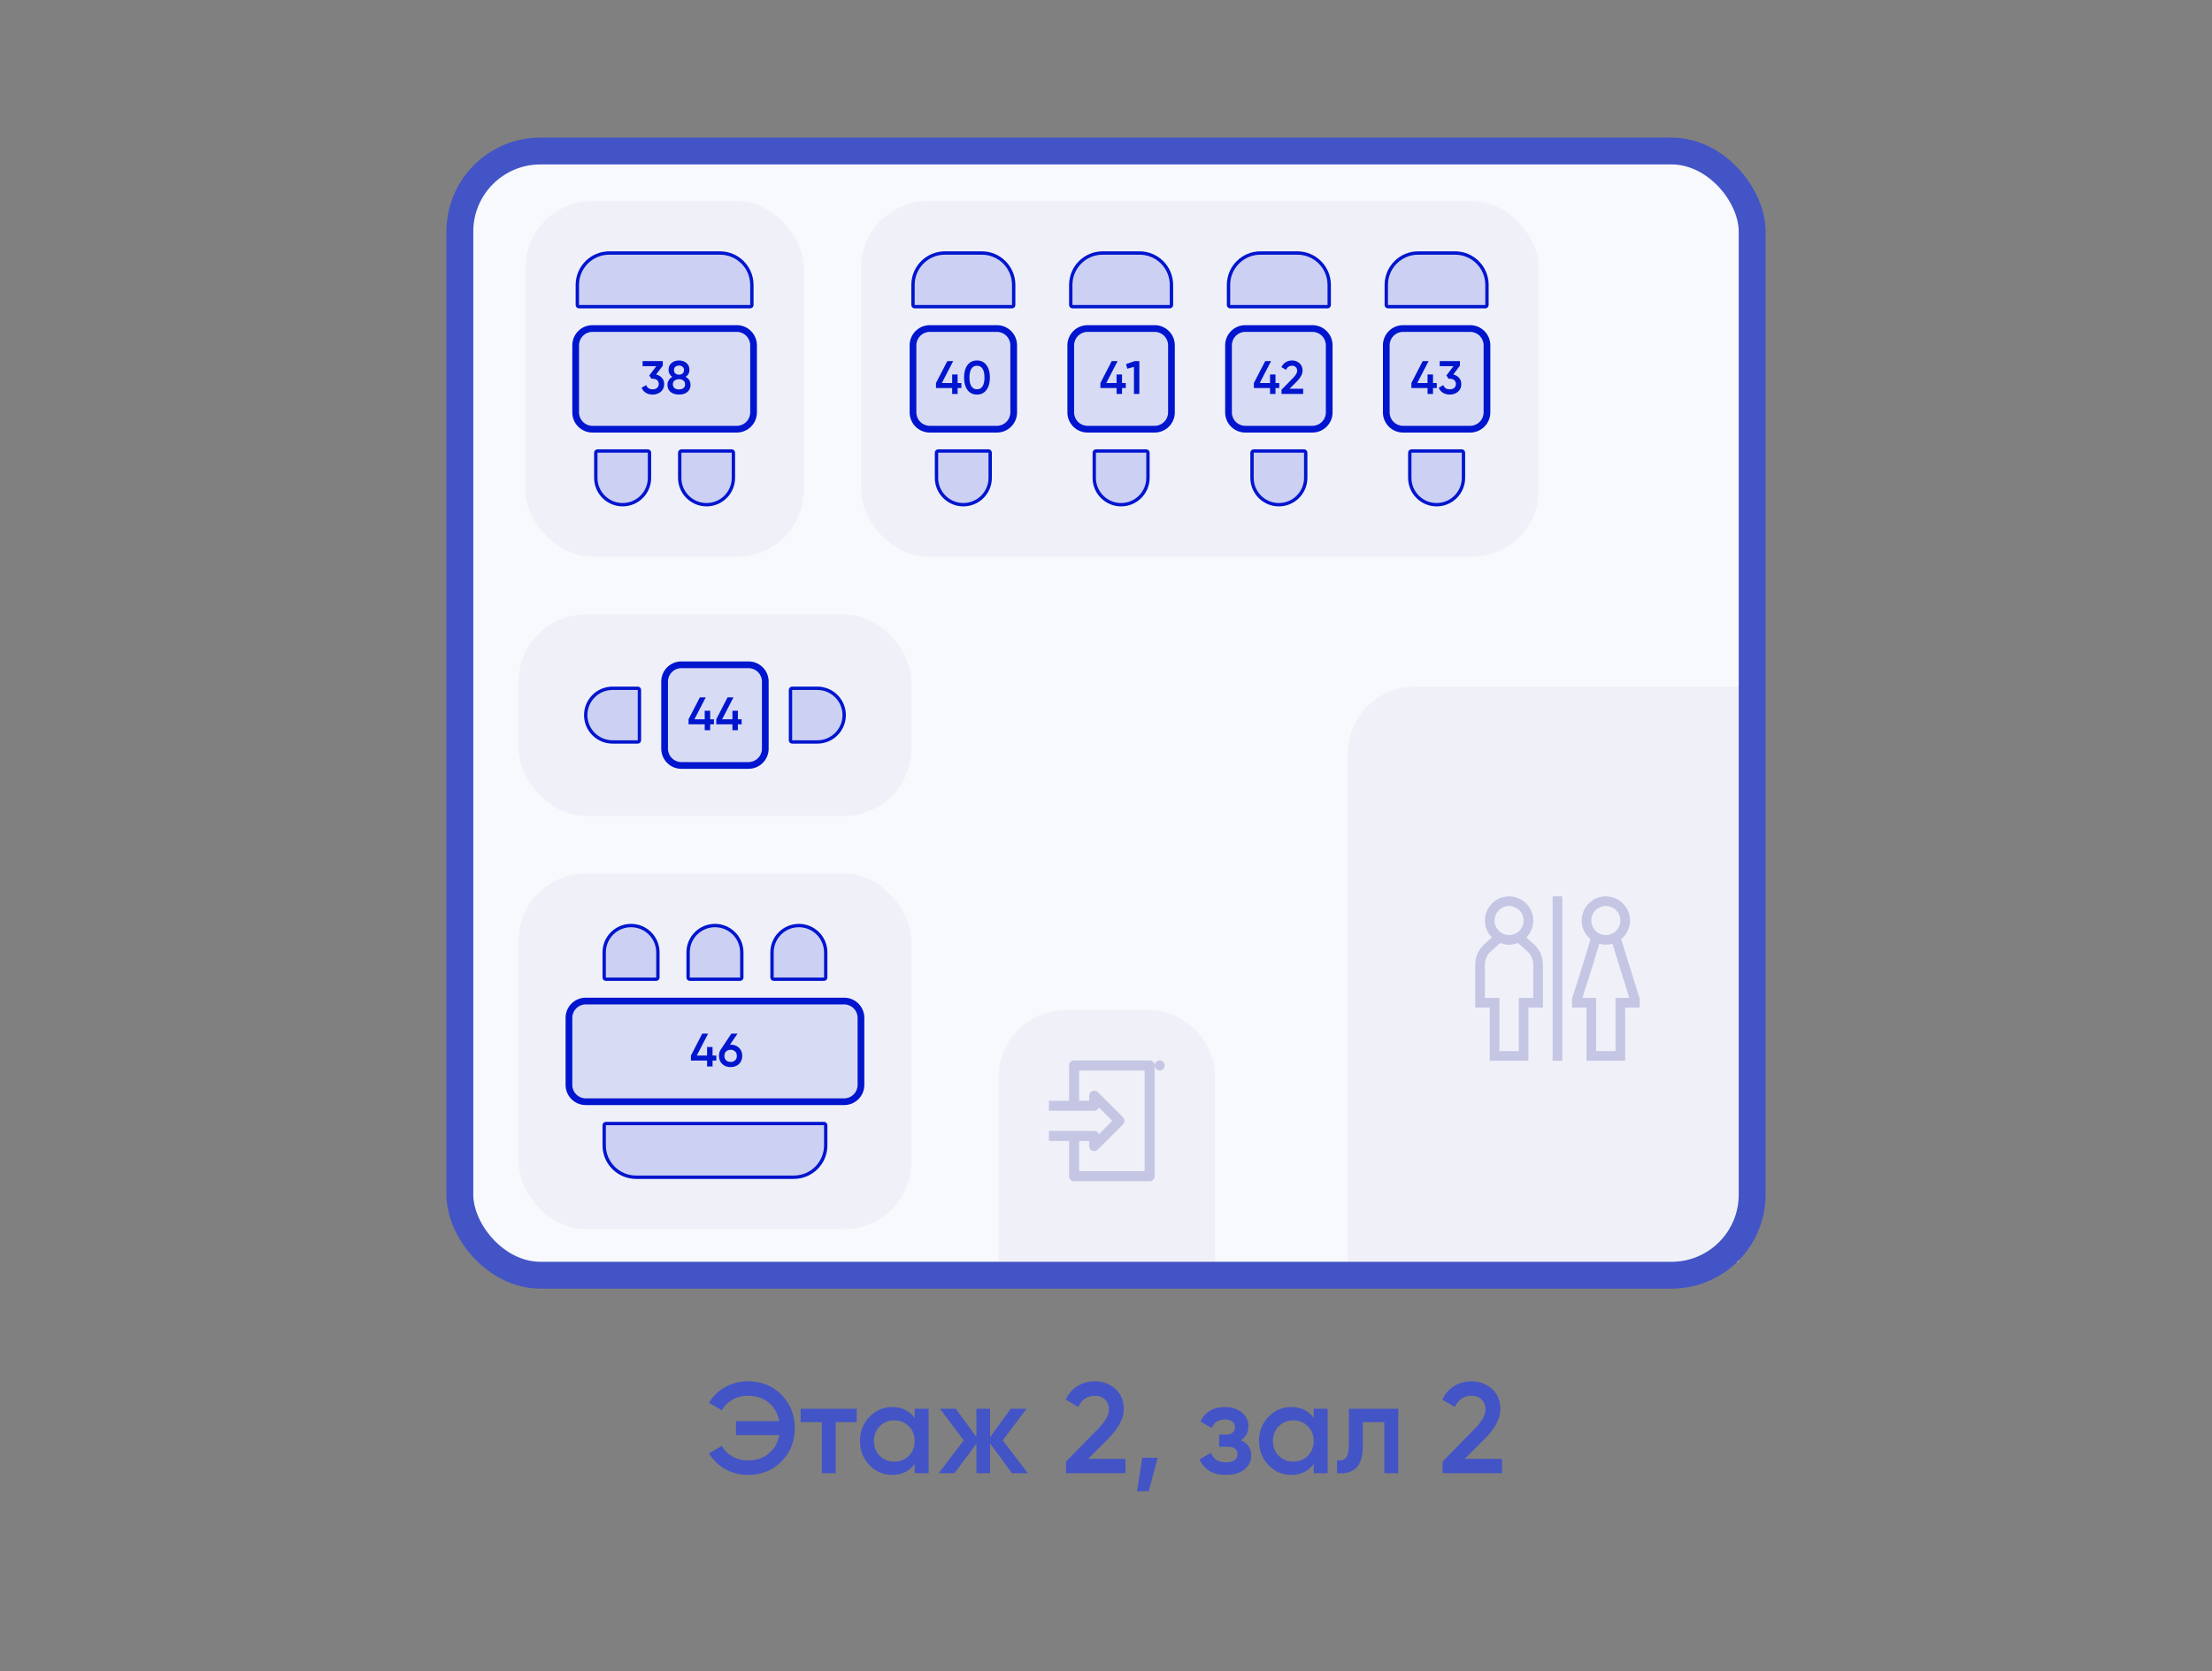 <?xml version="1.0" encoding="UTF-8" standalone="no"?>
<svg
   width="659"
   height="498"
   viewBox="0 0 659 498"
   fill="none"
   version="1.1"
   id="svg113"
   sodipodi:docname="Volynskiy_second_floor_2.svg"
   inkscape:version="1.1 (c68e22c387, 2021-05-23)"
   xmlns:inkscape="http://www.inkscape.org/namespaces/inkscape"
   xmlns:sodipodi="http://sodipodi.sourceforge.net/DTD/sodipodi-0.dtd"
   xmlns="http://www.w3.org/2000/svg"
   xmlns:svg="http://www.w3.org/2000/svg">
  <rect x="0" y="0" width="659" height="498" fill="#808080" stroke="none"/>
  <sodipodi:namedview
     id="namedview115"
     pagecolor="#ffffff"
     bordercolor="#666666"
     borderopacity="1.0"
     inkscape:pageshadow="2"
     inkscape:pageopacity="0.0"
     inkscape:pagecheckerboard="0"
     showgrid="false"
     inkscape:zoom="1.6054628"
     inkscape:cx="329.81144"
     inkscape:cy="248.8379"
     inkscape:window-width="1920"
     inkscape:window-height="1017"
     inkscape:window-x="-8"
     inkscape:window-y="264"
     inkscape:window-maximized="1"
     inkscape:current-layer="svg113" />
  <g>
  <rect
     x="137"
     y="45"
     width="385"
     height="335"
     rx="24"
     fill="#F8F9FD"
     id="rect2" />
  <rect
     x="156.5"
     y="59.895"
     width="83"
     height="106"
     rx="20"
     fill="#F0F1F8"
     id="rect4" />
  <path
     d="M172.5 91.395C172.224 91.395 172 91.171 172 90.895L172 84.895C172 79.648 176.253 75.395 181.5 75.395L214.5 75.395C219.747 75.395 224 79.648 224 84.895L224 90.895C224 91.171 223.776 91.395 223.5 91.395L172.5 91.395Z"
     fill="#0015CE"
     fill-opacity="0.15"
     stroke="#0015CE"
     id="path6" />
  <path
     d="M171.5 102.895C171.5 100.134 173.739 97.895 176.5 97.895H219.5C222.261 97.895 224.5 100.134 224.5 102.895V122.895C224.5 125.656 222.261 127.895 219.5 127.895H176.5C173.739 127.895 171.5 125.656 171.5 122.895V102.895Z"
     fill="#0015CE"
     fill-opacity="0.1"
     id="path8" />
  <path
     d="M195.472 111.599C196.181 111.767 196.755 112.098 197.194 112.593C197.642 113.078 197.866 113.69 197.866 114.427C197.866 115.407 197.535 116.177 196.872 116.737C196.209 117.297 195.397 117.577 194.436 117.577C193.689 117.577 193.017 117.404 192.42 117.059C191.832 116.714 191.407 116.21 191.146 115.547L192.518 114.749C192.807 115.589 193.447 116.009 194.436 116.009C194.996 116.009 195.439 115.869 195.766 115.589C196.093 115.3 196.256 114.912 196.256 114.427C196.256 113.942 196.093 113.559 195.766 113.279C195.439 112.999 194.996 112.859 194.436 112.859H194.072L193.428 111.893L195.542 109.107H191.44V107.595H197.46V108.967L195.472 111.599ZM204.278 112.299C205.24 112.831 205.72 113.624 205.72 114.679C205.72 115.575 205.408 116.284 204.782 116.807C204.157 117.32 203.326 117.577 202.29 117.577C201.254 117.577 200.419 117.32 199.784 116.807C199.159 116.284 198.846 115.575 198.846 114.679C198.846 114.175 198.972 113.718 199.224 113.307C199.476 112.887 199.831 112.551 200.288 112.299C199.551 111.814 199.182 111.123 199.182 110.227C199.182 109.331 199.481 108.64 200.078 108.155C200.676 107.66 201.413 107.413 202.29 107.413C203.158 107.413 203.891 107.66 204.488 108.155C205.095 108.64 205.398 109.331 205.398 110.227C205.398 111.123 205.025 111.814 204.278 112.299ZM202.29 108.939C201.852 108.939 201.492 109.056 201.212 109.289C200.932 109.522 200.792 109.858 200.792 110.297C200.792 110.717 200.932 111.048 201.212 111.291C201.502 111.534 201.861 111.655 202.29 111.655C202.71 111.655 203.065 111.534 203.354 111.291C203.644 111.048 203.788 110.717 203.788 110.297C203.788 109.858 203.644 109.522 203.354 109.289C203.074 109.056 202.72 108.939 202.29 108.939ZM202.29 116.051C202.832 116.051 203.27 115.92 203.606 115.659C203.942 115.388 204.11 115.01 204.11 114.525C204.11 114.04 203.942 113.666 203.606 113.405C203.27 113.134 202.832 112.999 202.29 112.999C201.74 112.999 201.296 113.134 200.96 113.405C200.624 113.666 200.456 114.04 200.456 114.525C200.456 115.01 200.624 115.388 200.96 115.659C201.296 115.92 201.74 116.051 202.29 116.051Z"
     fill="#0015CE"
     id="path10" />
  <path
     d="M176.5 98.895H219.5V96.895H176.5V98.895ZM223.5 102.895V122.895H225.5V102.895H223.5ZM219.5 126.895H176.5V128.895H219.5V126.895ZM172.5 122.895V102.895H170.5V122.895H172.5ZM176.5 126.895C174.291 126.895 172.5 125.104 172.5 122.895H170.5C170.5 126.209 173.186 128.895 176.5 128.895V126.895ZM223.5 122.895C223.5 125.104 221.709 126.895 219.5 126.895V128.895C222.814 128.895 225.5 126.209 225.5 122.895H223.5ZM219.5 98.895C221.709 98.895 223.5 100.686 223.5 102.895H225.5C225.5 99.581 222.814 96.895 219.5 96.895V98.895ZM176.5 96.895C173.186 96.895 170.5 99.581 170.5 102.895H172.5C172.5 100.686 174.291 98.895 176.5 98.895V96.895Z"
     fill="#0015CE"
     id="path12" />
  <path
     d="M193 134.395C193.276 134.395 193.5 134.619 193.5 134.895L193.5 142.395C193.5 146.813 189.918 150.395 185.5 150.395C181.082 150.395 177.5 146.813 177.5 142.395L177.5 134.895C177.5 134.619 177.724 134.395 178 134.395L193 134.395Z"
     fill="#0015CE"
     fill-opacity="0.15"
     stroke="#0015CE"
     id="path14" />
  <path
     d="M218 134.395C218.276 134.395 218.5 134.619 218.5 134.895L218.5 142.395C218.5 146.813 214.918 150.395 210.5 150.395C206.082 150.395 202.5 146.813 202.5 142.395L202.5 134.895C202.5 134.619 202.724 134.395 203 134.395L218 134.395Z"
     fill="#0015CE"
     fill-opacity="0.15"
     stroke="#0015CE"
     id="path16" />
  <rect
     x="154.5"
     y="260.301"
     width="117"
     height="106"
     rx="20"
     fill="#F0F1F8"
     id="rect18" />
  <path
     d="M195.5 291.801C195.776 291.801 196 291.577 196 291.301L196 283.801C196 279.383 192.418 275.801 188 275.801C183.582 275.801 180 279.383 180 283.801L180 291.301C180 291.577 180.224 291.801 180.5 291.801L195.5 291.801Z"
     fill="#0015CE"
     fill-opacity="0.15"
     stroke="#0015CE"
     id="path20" />
  <path
     d="M220.5 291.801C220.776 291.801 221 291.577 221 291.301L221 283.801C221 279.383 217.418 275.801 213 275.801C208.582 275.801 205 279.383 205 283.801L205 291.301C205 291.577 205.224 291.801 205.5 291.801L220.5 291.801Z"
     fill="#0015CE"
     fill-opacity="0.15"
     stroke="#0015CE"
     id="path22" />
  <path
     d="M245.5 291.801C245.776 291.801 246 291.577 246 291.301L246 283.801C246 279.383 242.418 275.801 238 275.801C233.582 275.801 230 279.383 230 283.801L230 291.301C230 291.577 230.224 291.801 230.5 291.801L245.5 291.801Z"
     fill="#0015CE"
     fill-opacity="0.15"
     stroke="#0015CE"
     id="path24" />
  <path
     d="M169.5 303.301C169.5 300.539 171.739 298.301 174.5 298.301H251.5C254.261 298.301 256.5 300.539 256.5 303.301V323.301C256.5 326.062 254.261 328.301 251.5 328.301H174.5C171.739 328.301 169.5 326.062 169.5 323.301V303.301Z"
     fill="#0015CE"
     fill-opacity="0.1"
     id="path26" />
  <path
     d="M213.404 314.539V316.037H212.284V317.801H210.66V316.037H205.844V314.539L209.218 308.001H210.968L207.594 314.539H210.66V311.991H212.284V314.539H213.404ZM217.671 311.291C218.688 311.291 219.519 311.603 220.163 312.229C220.807 312.845 221.129 313.647 221.129 314.637C221.129 315.626 220.807 316.433 220.163 317.059C219.519 317.675 218.688 317.983 217.671 317.983C216.644 317.983 215.809 317.675 215.165 317.059C214.521 316.433 214.199 315.626 214.199 314.637C214.199 313.89 214.395 313.232 214.787 312.663L217.895 308.001H219.729L217.489 311.291H217.671ZM217.671 316.457C218.212 316.457 218.655 316.293 219.001 315.967C219.346 315.631 219.519 315.187 219.519 314.637C219.519 314.086 219.346 313.647 219.001 313.321C218.655 312.985 218.212 312.817 217.671 312.817C217.12 312.817 216.672 312.985 216.327 313.321C215.981 313.647 215.809 314.086 215.809 314.637C215.809 315.187 215.981 315.631 216.327 315.967C216.672 316.293 217.12 316.457 217.671 316.457Z"
     fill="#0015CE"
     id="path28" />
  <path
     d="M174.5 299.301H251.5V297.301H174.5V299.301ZM255.5 303.301V323.301H257.5V303.301H255.5ZM251.5 327.301H174.5V329.301H251.5V327.301ZM170.5 323.301V303.301H168.5V323.301H170.5ZM174.5 327.301C172.291 327.301 170.5 325.51 170.5 323.301H168.5C168.5 326.614 171.186 329.301 174.5 329.301V327.301ZM255.5 323.301C255.5 325.51 253.709 327.301 251.5 327.301V329.301C254.814 329.301 257.5 326.614 257.5 323.301H255.5ZM251.5 299.301C253.709 299.301 255.5 301.092 255.5 303.301H257.5C257.5 299.987 254.814 297.301 251.5 297.301V299.301ZM174.5 297.301C171.186 297.301 168.5 299.987 168.5 303.301H170.5C170.5 301.092 172.291 299.301 174.5 299.301V297.301Z"
     fill="#0015CE"
     id="path30" />
  <path
     d="M180.5 334.801C180.224 334.801 180 335.025 180 335.301L180 341.301C180 346.547 184.253 350.801 189.5 350.801L236.5 350.801C241.747 350.801 246 346.547 246 341.301L246 335.301C246 335.025 245.776 334.801 245.5 334.801L180.5 334.801Z"
     fill="#0015CE"
     fill-opacity="0.15"
     stroke="#0015CE"
     id="path32" />
  <rect
     x="256.5"
     y="59.895"
     width="202"
     height="106"
     rx="20"
     fill="#F0F1F8"
     id="rect34" />
  <path
     d="M272.5 91.395C272.224 91.395 272 91.171 272 90.895L272 84.895C272 79.648 276.253 75.395 281.5 75.395L292.5 75.395C297.747 75.395 302 79.648 302 84.895L302 90.895C302 91.171 301.776 91.395 301.5 91.395L272.5 91.395Z"
     fill="#0015CE"
     fill-opacity="0.15"
     stroke="#0015CE"
     id="path36" />
  <path
     d="M272 102.895C272 100.134 274.239 97.895 277 97.895H297C299.761 97.895 302 100.134 302 102.895V122.895C302 125.656 299.761 127.895 297 127.895H277C274.239 127.895 272 125.656 272 122.895V102.895Z"
     fill="#0015CE"
     fill-opacity="0.1"
     id="path38" />
  <path
     d="M286.412 114.133V115.631H285.292V117.395H283.668V115.631H278.852V114.133L282.226 107.595H283.976L280.602 114.133H283.668V111.585H285.292V114.133H286.412ZM293.889 116.191C293.217 117.115 292.275 117.577 291.061 117.577C289.848 117.577 288.901 117.115 288.219 116.191C287.547 115.267 287.211 114.035 287.211 112.495C287.211 110.955 287.547 109.723 288.219 108.799C288.901 107.875 289.848 107.413 291.061 107.413C292.275 107.413 293.217 107.875 293.889 108.799C294.571 109.723 294.911 110.955 294.911 112.495C294.911 114.035 294.571 115.267 293.889 116.191ZM291.061 116.009C291.789 116.009 292.345 115.706 292.727 115.099C293.11 114.492 293.301 113.624 293.301 112.495C293.301 111.366 293.11 110.498 292.727 109.891C292.345 109.284 291.789 108.981 291.061 108.981C290.343 108.981 289.787 109.284 289.395 109.891C289.013 110.498 288.821 111.366 288.821 112.495C288.821 113.624 289.013 114.492 289.395 115.099C289.787 115.706 290.343 116.009 291.061 116.009Z"
     fill="#0015CE"
     id="path40" />
  <path
     d="M277 98.895H297V96.895H277V98.895ZM301 102.895V122.895H303V102.895H301ZM297 126.895H277V128.895H297V126.895ZM273 122.895V102.895H271V122.895H273ZM277 126.895C274.791 126.895 273 125.104 273 122.895H271C271 126.209 273.686 128.895 277 128.895V126.895ZM301 122.895C301 125.104 299.209 126.895 297 126.895V128.895C300.314 128.895 303 126.209 303 122.895H301ZM297 98.895C299.209 98.895 301 100.686 301 102.895H303C303 99.581 300.314 96.895 297 96.895V98.895ZM277 96.895C273.686 96.895 271 99.581 271 102.895H273C273 100.686 274.791 98.895 277 98.895V96.895Z"
     fill="#0015CE"
     id="path42" />
  <path
     d="M294.5 134.395C294.776 134.395 295 134.619 295 134.895L295 142.395C295 146.813 291.418 150.395 287 150.395C282.582 150.395 279 146.813 279 142.395L279 134.895C279 134.619 279.224 134.395 279.5 134.395L294.5 134.395Z"
     fill="#0015CE"
     fill-opacity="0.15"
     stroke="#0015CE"
     id="path44" />
  <path
     d="M319.5 91.395C319.224 91.395 319 91.171 319 90.895L319 84.895C319 79.648 323.253 75.395 328.5 75.395L339.5 75.395C344.747 75.395 349 79.648 349 84.895L349 90.895C349 91.171 348.776 91.395 348.5 91.395L319.5 91.395Z"
     fill="#0015CE"
     fill-opacity="0.15"
     stroke="#0015CE"
     id="path46" />
  <path
     d="M319 102.895C319 100.134 321.239 97.895 324 97.895H344C346.761 97.895 349 100.134 349 102.895V122.895C349 125.656 346.761 127.895 344 127.895H324C321.239 127.895 319 125.656 319 122.895V102.895Z"
     fill="#0015CE"
     fill-opacity="0.1"
     id="path48" />
  <path
     d="M335.395 114.133V115.631H334.275V117.395H332.651V115.631H327.835V114.133L331.209 107.595H332.959L329.585 114.133H332.651V111.585H334.275V114.133H335.395ZM338.036 107.595H339.436V117.395H337.826V109.317L335.852 109.877L335.46 108.505L338.036 107.595Z"
     fill="#0015CE"
     id="path50" />
  <path
     d="M324 98.895H344V96.895H324V98.895ZM348 102.895V122.895H350V102.895H348ZM344 126.895H324V128.895H344V126.895ZM320 122.895V102.895H318V122.895H320ZM324 126.895C321.791 126.895 320 125.104 320 122.895H318C318 126.209 320.686 128.895 324 128.895V126.895ZM348 122.895C348 125.104 346.209 126.895 344 126.895V128.895C347.314 128.895 350 126.209 350 122.895H348ZM344 98.895C346.209 98.895 348 100.686 348 102.895H350C350 99.581 347.314 96.895 344 96.895V98.895ZM324 96.895C320.686 96.895 318 99.581 318 102.895H320C320 100.686 321.791 98.895 324 98.895V96.895Z"
     fill="#0015CE"
     id="path52" />
  <path
     d="M341.5 134.395C341.776 134.395 342 134.619 342 134.895L342 142.395C342 146.813 338.418 150.395 334 150.395C329.582 150.395 326 146.813 326 142.395L326 134.895C326 134.619 326.224 134.395 326.5 134.395L341.5 134.395Z"
     fill="#0015CE"
     fill-opacity="0.15"
     stroke="#0015CE"
     id="path54" />
  <path
     d="M366.5 91.395C366.224 91.395 366 91.171 366 90.895L366 84.895C366 79.648 370.253 75.395 375.5 75.395L386.5 75.395C391.747 75.395 396 79.648 396 84.895L396 90.895C396 91.171 395.776 91.395 395.5 91.395L366.5 91.395Z"
     fill="#0015CE"
     fill-opacity="0.15"
     stroke="#0015CE"
     id="path56" />
  <path
     d="M366 102.895C366 100.134 368.239 97.895 371 97.895H391C393.761 97.895 396 100.134 396 102.895V122.895C396 125.656 393.761 127.895 391 127.895H371C368.239 127.895 366 125.656 366 122.895V102.895Z"
     fill="#0015CE"
     fill-opacity="0.1"
     id="path58" />
  <path
     d="M381.116 114.133V115.631H379.996V117.395H378.372V115.631H373.556V114.133L376.93 107.595H378.68L375.306 114.133H378.372V111.585H379.996V114.133H381.116ZM381.789 117.395V116.135L385.205 112.649C386.036 111.818 386.451 111.1 386.451 110.493C386.451 110.017 386.307 109.648 386.017 109.387C385.737 109.116 385.378 108.981 384.939 108.981C384.118 108.981 383.511 109.387 383.119 110.199L381.761 109.401C382.069 108.748 382.503 108.253 383.063 107.917C383.623 107.581 384.244 107.413 384.925 107.413C385.784 107.413 386.521 107.684 387.137 108.225C387.753 108.766 388.061 109.504 388.061 110.437C388.061 111.436 387.506 112.5 386.395 113.629L384.183 115.841H388.243V117.395H381.789Z"
     fill="#0015CE"
     id="path60" />
  <path
     d="M371 98.895H391V96.895H371V98.895ZM395 102.895V122.895H397V102.895H395ZM391 126.895H371V128.895H391V126.895ZM367 122.895V102.895H365V122.895H367ZM371 126.895C368.791 126.895 367 125.104 367 122.895H365C365 126.209 367.686 128.895 371 128.895V126.895ZM395 122.895C395 125.104 393.209 126.895 391 126.895V128.895C394.314 128.895 397 126.209 397 122.895H395ZM391 98.895C393.209 98.895 395 100.686 395 102.895H397C397 99.581 394.314 96.895 391 96.895V98.895ZM371 96.895C367.686 96.895 365 99.581 365 102.895H367C367 100.686 368.791 98.895 371 98.895V96.895Z"
     fill="#0015CE"
     id="path62" />
  <path
     d="M388.5 134.395C388.776 134.395 389 134.619 389 134.895L389 142.395C389 146.813 385.418 150.395 381 150.395C376.582 150.395 373 146.813 373 142.395L373 134.895C373 134.619 373.224 134.395 373.5 134.395L388.5 134.395Z"
     fill="#0015CE"
     fill-opacity="0.15"
     stroke="#0015CE"
     id="path64" />
  <path
     d="M413.5 91.395C413.224 91.395 413 91.171 413 90.895L413 84.895C413 79.648 417.253 75.395 422.5 75.395L433.5 75.395C438.747 75.395 443 79.648 443 84.895L443 90.895C443 91.171 442.776 91.395 442.5 91.395L413.5 91.395Z"
     fill="#0015CE"
     fill-opacity="0.15"
     stroke="#0015CE"
     id="path66" />
  <path
     d="M413 102.895C413 100.134 415.239 97.895 418 97.895H438C440.761 97.895 443 100.134 443 102.895V122.895C443 125.656 440.761 127.895 438 127.895H418C415.239 127.895 413 125.656 413 122.895V102.895Z"
     fill="#0015CE"
     fill-opacity="0.1"
     id="path68" />
  <path
     d="M428.041 114.133V115.631H426.921V117.395H425.297V115.631H420.481V114.133L423.855 107.595H425.605L422.231 114.133H425.297V111.585H426.921V114.133H428.041ZM432.956 111.599C433.666 111.767 434.24 112.098 434.678 112.593C435.126 113.078 435.35 113.69 435.35 114.427C435.35 115.407 435.019 116.177 434.356 116.737C433.694 117.297 432.882 117.577 431.92 117.577C431.174 117.577 430.502 117.404 429.904 117.059C429.316 116.714 428.892 116.21 428.63 115.547L430.002 114.749C430.292 115.589 430.931 116.009 431.92 116.009C432.48 116.009 432.924 115.869 433.25 115.589C433.577 115.3 433.74 114.912 433.74 114.427C433.74 113.942 433.577 113.559 433.25 113.279C432.924 112.999 432.48 112.859 431.92 112.859H431.556L430.912 111.893L433.026 109.107H428.924V107.595H434.944V108.967L432.956 111.599Z"
     fill="#0015CE"
     id="path70" />
  <path
     d="M418 98.895H438V96.895H418V98.895ZM442 102.895V122.895H444V102.895H442ZM438 126.895H418V128.895H438V126.895ZM414 122.895V102.895H412V122.895H414ZM418 126.895C415.791 126.895 414 125.104 414 122.895H412C412 126.209 414.686 128.895 418 128.895V126.895ZM442 122.895C442 125.104 440.209 126.895 438 126.895V128.895C441.314 128.895 444 126.209 444 122.895H442ZM438 98.895C440.209 98.895 442 100.686 442 102.895H444C444 99.581 441.314 96.895 438 96.895V98.895ZM418 96.895C414.686 96.895 412 99.581 412 102.895H414C414 100.686 415.791 98.895 418 98.895V96.895Z"
     fill="#0015CE"
     id="path72" />
  <path
     d="M435.5 134.395C435.776 134.395 436 134.619 436 134.895L436 142.395C436 146.813 432.418 150.395 428 150.395C423.582 150.395 420 146.813 420 142.395L420 134.895C420 134.619 420.224 134.395 420.5 134.395L435.5 134.395Z"
     fill="#0015CE"
     fill-opacity="0.15"
     stroke="#0015CE"
     id="path74" />
  <rect
     x="154.5"
     y="183.098"
     width="117"
     height="60"
     rx="20"
     fill="#F0F1F8"
     id="rect76" />
  <path
     d="M190.5 205.598C190.5 205.322 190.276 205.098 190 205.098L182.5 205.098C178.082 205.098 174.5 208.68 174.5 213.098C174.5 217.516 178.082 221.098 182.5 221.098L190 221.098C190.276 221.098 190.5 220.874 190.5 220.598L190.5 205.598Z"
     fill="#0015CE"
     fill-opacity="0.15"
     stroke="#0015CE"
     id="path78" />
  <path
     d="M198 203.098C198 200.337 200.239 198.098 203 198.098H223C225.761 198.098 228 200.337 228 203.098V223.098C228 225.86 225.761 228.098 223 228.098H203C200.239 228.098 198 225.86 198 223.098V203.098Z"
     fill="#0015CE"
     fill-opacity="0.1"
     id="path80" />
  <path
     d="M212.693 214.336V215.834H211.573V217.598H209.949V215.834H205.133V214.336L208.507 207.798H210.257L206.883 214.336H209.949V211.788H211.573V214.336H212.693ZM220.95 214.336V215.834H219.83V217.598H218.206V215.834H213.39V214.336L216.764 207.798H218.514L215.14 214.336H218.206V211.788H219.83V214.336H220.95Z"
     fill="#0015CE"
     id="path82" />
  <path
     d="M203 199.098H223V197.098H203V199.098ZM227 203.098V223.098H229V203.098H227ZM223 227.098H203V229.098H223V227.098ZM199 223.098V203.098H197V223.098H199ZM203 227.098C200.791 227.098 199 225.307 199 223.098H197C197 226.412 199.686 229.098 203 229.098V227.098ZM227 223.098C227 225.307 225.209 227.098 223 227.098V229.098C226.314 229.098 229 226.412 229 223.098H227ZM223 199.098C225.209 199.098 227 200.889 227 203.098H229C229 199.784 226.314 197.098 223 197.098V199.098ZM203 197.098C199.686 197.098 197 199.784 197 203.098H199C199 200.889 200.791 199.098 203 199.098V197.098Z"
     fill="#0015CE"
     id="path84" />
  <path
     d="M235.5 205.598C235.5 205.322 235.724 205.098 236 205.098L243.5 205.098C247.918 205.098 251.5 208.68 251.5 213.098C251.5 217.516 247.918 221.098 243.5 221.098H236C235.724 221.098 235.5 220.874 235.5 220.598L235.5 205.598Z"
     fill="#0015CE"
     fill-opacity="0.15"
     stroke="#0015CE"
     id="path86" />
  <path
     d="M401.5 224.598C401.5 213.552 410.454 204.598 421.5 204.598H518V376H401.5V224.598Z"
     fill="#F0F1F8"
     id="path88" />
  <g
     clip-path="url(#clip0)"
     id="g96">
    <path
       d="M456.888 281.281L454.714 279.363C455.999 278.061 456.794 276.274 456.794 274.304C456.794 270.331 453.562 267.098 449.588 267.098C445.615 267.098 442.382 270.331 442.382 274.304C442.382 276.274 443.177 278.061 444.463 279.363L442.289 281.281C440.516 282.845 439.5 285.097 439.5 287.461V300.245H443.824V316.098H455.353V300.245H459.676V287.461C459.676 285.097 458.66 282.845 456.888 281.281ZM449.588 269.98C451.972 269.98 453.912 271.92 453.912 274.304C453.912 276.688 451.972 278.628 449.588 278.628C447.204 278.628 445.265 276.688 445.265 274.304C445.265 271.92 447.204 269.98 449.588 269.98ZM456.794 297.363H452.471V313.216H446.706V297.363H442.382V287.461C442.382 285.924 443.043 284.46 444.196 283.443L446.954 281.009C447.77 281.331 448.659 281.51 449.588 281.51C450.518 281.51 451.406 281.331 452.223 281.009L454.981 283.443C456.133 284.459 456.794 285.924 456.794 287.461V297.363Z"
       fill="#C4C6E4"
       id="path90" />
    <path
       d="M482.98 279.873C484.589 278.55 485.618 276.545 485.618 274.304C485.618 270.331 482.385 267.098 478.412 267.098C474.438 267.098 471.206 270.331 471.206 274.304C471.206 276.549 472.238 278.556 473.851 279.879L471.751 286.848L468.323 297.619V300.245H472.647V316.098H484.176V300.245H488.5V297.624L482.98 279.873ZM478.412 269.98C480.796 269.98 482.735 271.92 482.735 274.304C482.735 276.688 480.796 278.628 478.412 278.628C476.028 278.628 474.088 276.688 474.088 274.304C474.088 271.92 476.028 269.98 478.412 269.98ZM481.294 297.363V313.216H475.529V297.363H471.43L474.501 287.712L476.452 281.237C477.076 281.413 477.733 281.51 478.412 281.51C479.096 281.51 479.757 281.412 480.384 281.233L485.4 297.363H481.294Z"
       fill="#C4C6E4"
       id="path92" />
    <path
       d="M462.559 267.098H465.441V316.098H462.559V267.098Z"
       fill="#C4C6E4"
       id="path94" />
  </g>
  <path
     d="M297.5 321C297.5 309.954 306.454 301 317.5 301H342C353.046 301 362 309.954 362 321V376H297.5V321Z"
     fill="#F0F1F8"
     id="path98" />
  <path
     d="M342.5 316H320C319.602 316 319.221 316.158 318.939 316.439C318.658 316.721 318.5 317.102 318.5 317.5V328H312.5V331H326C326.305 331 326.604 330.907 326.855 330.733C327.106 330.559 327.298 330.313 327.405 330.026L331.379 334L327.405 337.973C327.298 337.687 327.106 337.441 326.855 337.267C326.604 337.093 326.305 337 326 337H312.5V340H318.5V350.5C318.5 350.898 318.658 351.279 318.939 351.561C319.221 351.842 319.602 352 320 352H342.5C342.898 352 343.279 351.842 343.561 351.561C343.842 351.279 344 350.898 344 350.5V317.5C344 317.102 343.842 316.721 343.561 316.439C343.279 316.158 342.898 316 342.5 316V316ZM341 349H321.5V340H324.5V341.5C324.5 341.797 324.588 342.087 324.753 342.333C324.918 342.58 325.152 342.772 325.426 342.886C325.7 342.999 326.002 343.029 326.293 342.971C326.584 342.913 326.851 342.77 327.061 342.561L334.561 335.061C334.7 334.921 334.81 334.756 334.886 334.574C334.961 334.392 335 334.197 335 334C335 333.803 334.961 333.608 334.886 333.426C334.81 333.244 334.7 333.079 334.561 332.939L327.061 325.439C326.851 325.23 326.584 325.087 326.293 325.029C326.002 324.971 325.7 325.001 325.426 325.114C325.152 325.228 324.918 325.42 324.753 325.667C324.588 325.913 324.5 326.203 324.5 326.5V328H321.5V319H341V349Z"
     fill="#C4C6E4"
     id="path100" />
  <path
     d="M345.5 319C346.328 319 347 318.328 347 317.5C347 316.672 346.328 316 345.5 316C344.672 316 344 316.672 344 317.5C344 318.328 344.672 319 345.5 319Z"
     fill="#C4C6E4"
     id="path102" />
  <rect
     x="137"
     y="45"
     width="385"
     height="335"
     rx="24"
     stroke="#4354C6"
     stroke-width="8"
     id="rect104" />
  <path
     d="M222.835 411.612C226.881 411.612 230.21 412.957 232.822 415.646C235.46 418.309 236.779 421.612 236.779 425.556C236.779 429.5 235.46 432.816 232.822 435.505C230.21 438.168 226.881 439.499 222.835 439.499C220.377 439.499 218.11 438.923 216.036 437.771C213.988 436.593 212.387 435.018 211.235 433.046L215.076 430.857C215.793 432.188 216.843 433.251 218.226 434.045C219.609 434.813 221.145 435.197 222.835 435.197C225.319 435.197 227.393 434.506 229.058 433.123C230.722 431.74 231.759 429.909 232.169 427.63H219.263V423.482H232.169C231.759 421.203 230.722 419.372 229.058 417.989C227.393 416.606 225.319 415.915 222.835 415.915C221.145 415.915 219.609 416.311 218.226 417.105C216.843 417.874 215.793 418.923 215.076 420.255L211.235 418.027C212.387 416.055 213.988 414.493 216.036 413.341C218.11 412.189 220.377 411.612 222.835 411.612ZM255.234 419.794V423.789H248.973V439H244.825V423.789H238.525V419.794H255.234ZM272.502 419.794H276.65V439H272.502V436.234C270.94 438.411 268.699 439.499 265.78 439.499C263.142 439.499 260.889 438.526 259.02 436.58C257.15 434.608 256.215 432.214 256.215 429.397C256.215 426.555 257.15 424.16 259.02 422.214C260.889 420.268 263.142 419.295 265.78 419.295C268.699 419.295 270.94 420.37 272.502 422.521V419.794ZM262.092 433.814C263.245 434.967 264.692 435.543 266.433 435.543C268.174 435.543 269.621 434.967 270.773 433.814C271.926 432.636 272.502 431.164 272.502 429.397C272.502 427.63 271.926 426.17 270.773 425.018C269.621 423.84 268.174 423.251 266.433 423.251C264.692 423.251 263.245 423.84 262.092 425.018C260.94 426.17 260.364 427.63 260.364 429.397C260.364 431.164 260.94 432.636 262.092 433.814ZM306.223 439H301.498L294.968 430.127V439H290.897V430.204L284.367 439H279.642L287.132 429.205L280.026 419.794H284.751L290.897 428.206V419.794H294.968V428.245L301.114 419.794H305.839L298.733 429.205L306.223 439ZM317.581 439V435.543L326.953 425.978C329.232 423.699 330.372 421.728 330.372 420.063C330.372 418.757 329.975 417.746 329.181 417.029C328.413 416.286 327.427 415.915 326.223 415.915C323.97 415.915 322.305 417.029 321.23 419.256L317.504 417.067C318.349 415.274 319.54 413.917 321.076 412.995C322.612 412.073 324.315 411.612 326.185 411.612C328.541 411.612 330.564 412.355 332.254 413.84C333.944 415.326 334.789 417.349 334.789 419.909C334.789 422.649 333.265 425.569 330.218 428.667L324.149 434.736H335.288V439H317.581ZM344.903 434.391L342.214 444.378H338.757L340.293 434.391H344.903ZM369.703 429.167C371.752 430.088 372.776 431.612 372.776 433.738C372.776 435.376 372.11 436.747 370.779 437.848C369.447 438.949 367.59 439.499 365.209 439.499C361.342 439.499 358.73 437.963 357.373 434.89L360.753 432.893C361.445 434.813 362.943 435.773 365.247 435.773C366.323 435.773 367.168 435.556 367.783 435.12C368.397 434.659 368.704 434.058 368.704 433.315C368.704 432.649 368.461 432.124 367.975 431.74C367.488 431.33 366.809 431.126 365.939 431.126H363.212V427.476H365.247C366.092 427.476 366.745 427.284 367.206 426.9C367.693 426.491 367.936 425.94 367.936 425.249C367.936 424.583 367.667 424.045 367.13 423.635C366.592 423.2 365.875 422.982 364.978 422.982C363.058 422.982 361.726 423.827 360.984 425.517L357.603 423.597C359.037 420.729 361.47 419.295 364.902 419.295C367.053 419.295 368.756 419.845 370.01 420.947C371.291 422.022 371.931 423.341 371.931 424.903C371.931 426.823 371.188 428.245 369.703 429.167ZM391.376 419.794H395.524V439H391.376V436.234C389.814 438.411 387.573 439.499 384.654 439.499C382.016 439.499 379.763 438.526 377.893 436.58C376.024 434.608 375.089 432.214 375.089 429.397C375.089 426.555 376.024 424.16 377.893 422.214C379.763 420.268 382.016 419.295 384.654 419.295C387.573 419.295 389.814 420.37 391.376 422.521V419.794ZM380.966 433.814C382.118 434.967 383.565 435.543 385.307 435.543C387.048 435.543 388.495 434.967 389.647 433.814C390.8 432.636 391.376 431.164 391.376 429.397C391.376 427.63 390.8 426.17 389.647 425.018C388.495 423.84 387.048 423.251 385.307 423.251C383.565 423.251 382.118 423.84 380.966 425.018C379.814 426.17 379.238 427.63 379.238 429.397C379.238 431.164 379.814 432.636 380.966 433.814ZM416.569 419.794V439H412.421V423.789H406.006V430.934C406.006 433.981 405.34 436.145 404.009 437.425C402.677 438.706 400.782 439.23 398.324 439V435.12C399.502 435.325 400.385 435.082 400.974 434.391C401.563 433.699 401.858 432.483 401.858 430.741V419.794H416.569ZM429.777 439V435.543L439.15 425.978C441.429 423.699 442.568 421.728 442.568 420.063C442.568 418.757 442.171 417.746 441.377 417.029C440.609 416.286 439.623 415.915 438.42 415.915C436.166 415.915 434.502 417.029 433.426 419.256L429.7 417.067C430.545 415.274 431.736 413.917 433.273 412.995C434.809 412.073 436.512 411.612 438.381 411.612C440.737 411.612 442.76 412.355 444.45 413.84C446.141 415.326 446.986 417.349 446.986 419.909C446.986 422.649 445.462 425.569 442.415 428.667L436.346 434.736H447.485V439H429.777Z"
     fill="#4354C6"
     id="path106" />
  </g>
  <defs
     id="defs111">
    <clipPath
       id="clip0">
      <rect
         width="49"
         height="49"
         fill="white"
         transform="translate(439.5 267.098)"
         id="rect108" />
    </clipPath>
  </defs>
</svg>
